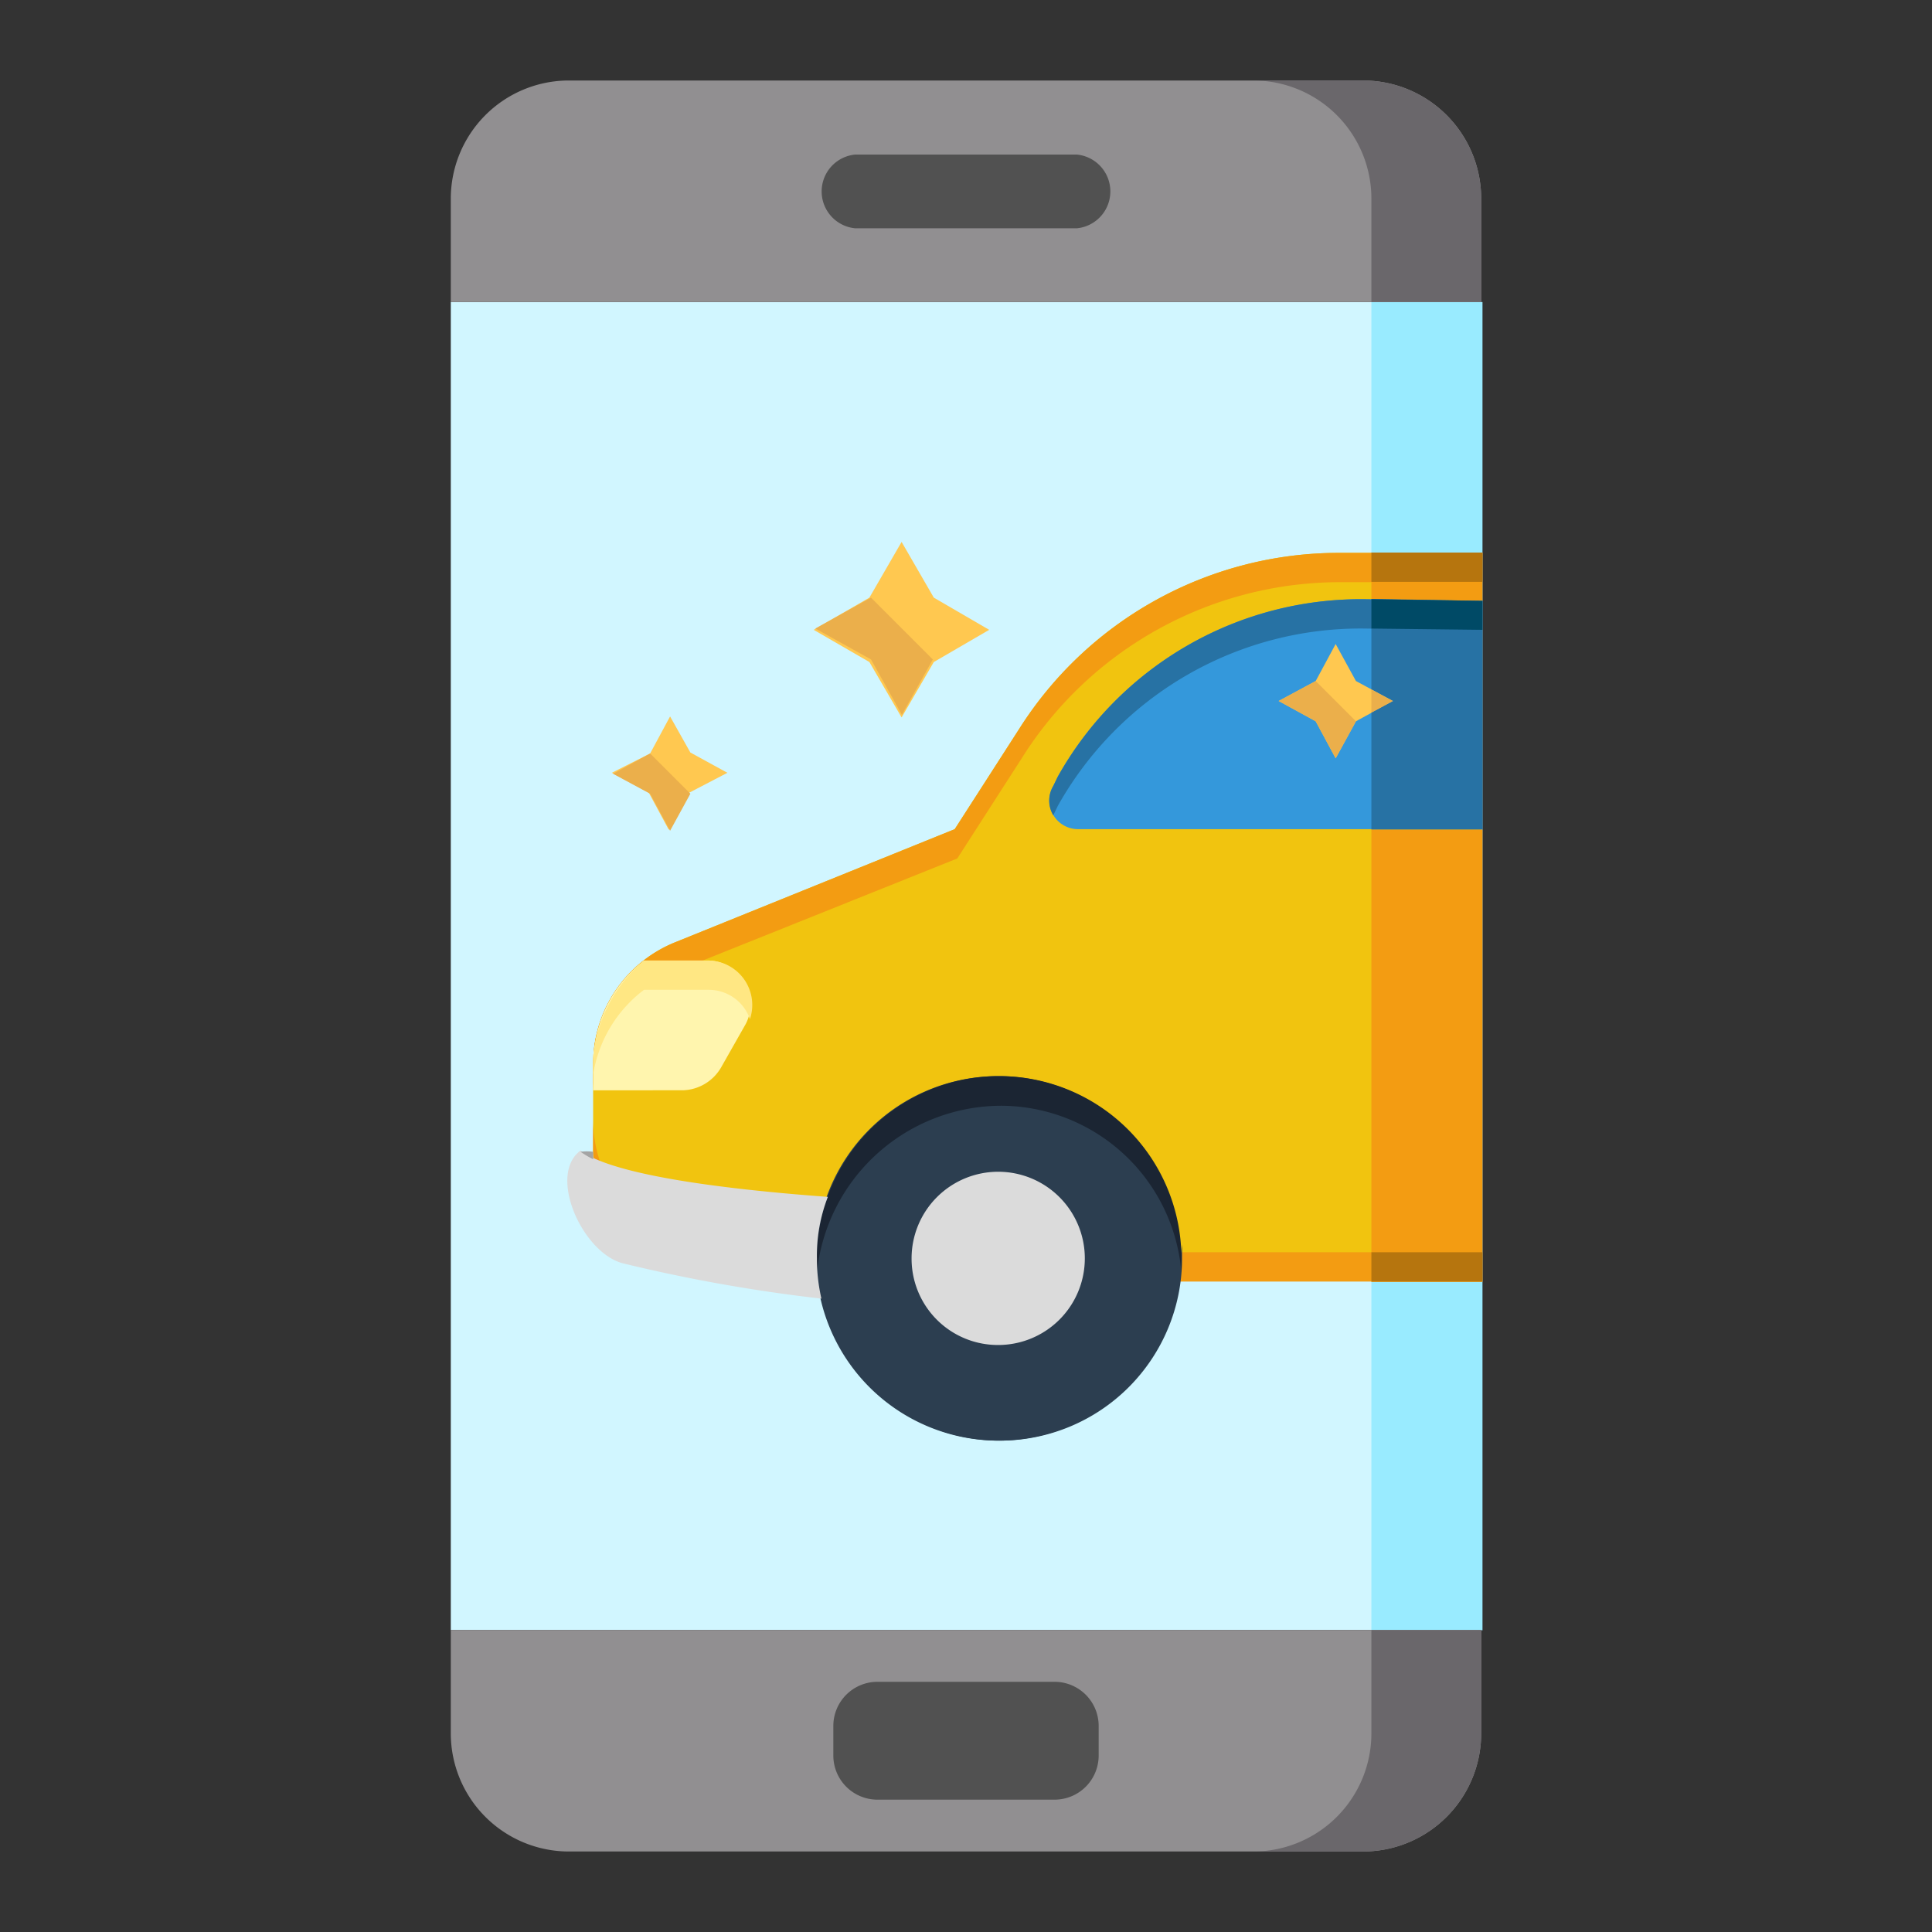<svg id="Layer_1" data-name="Layer 1" xmlns="http://www.w3.org/2000/svg" viewBox="0 0 60 60"><rect x="0" y="0" width="60" height="60" fill="#333333" stroke="none"/><defs><style>.cls-1{fill:#d1f6ff;}.cls-2{fill:#99ebff;}.cls-3{fill:#918f91;}.cls-4{fill:#515151;}.cls-5{fill:#f1c40f;}.cls-6{fill:#f39c12;}.cls-7{fill:#3498db;}.cls-8{fill:#2772a4;}.cls-9{fill:#fff5ae;}.cls-10{fill:#ffe783;}.cls-11{fill:#2c3e50;}.cls-12{fill:#1b2533;}.cls-13{fill:#dbdbdb;}.cls-14{fill:#a4a4a4;}.cls-15{fill:#ffc850;}.cls-16{fill:#ebaf4b;}.cls-17{fill:#b6750e;}.cls-18{fill:#004a66;}.cls-19{fill:#6a676b;}</style></defs><path class="cls-1" d="M46,9.38H14V50.62H46Z"/><rect class="cls-2" x="42.59" y="9.38" width="3.45" height="41.25"/><path class="cls-3" d="M14,6.17V9.38H46V6.17A3.67,3.67,0,0,0,42.37,2.5H17.63A3.67,3.67,0,0,0,14,6.17Z"/><path class="cls-3" d="M46,53.83V50.62H14v3.21a3.67,3.67,0,0,0,3.67,3.67H42.37A3.67,3.67,0,0,0,46,53.83Z"/><path class="cls-4" d="M32.75,55.89h-5.5a1.37,1.37,0,0,1-1.37-1.37V53.6a1.37,1.37,0,0,1,1.37-1.37h5.5a1.37,1.37,0,0,1,1.37,1.37v.92A1.37,1.37,0,0,1,32.75,55.89Z"/><path class="cls-4" d="M33.44,7.09H26.56a1.15,1.15,0,0,1,0-2.29h6.88a1.15,1.15,0,0,1,0,2.29Z"/><path class="cls-5" d="M46,17.17H41.58a11.75,11.75,0,0,0-9.93,5.47l-2,3.11L21,29.25A4.07,4.07,0,0,0,18.42,33v2.69a4.07,4.07,0,0,0,4.07,4.07H46V17.17Z"/><path class="cls-6" d="M18.42,34.82v.91a4.07,4.07,0,0,0,4.07,4.07H46v-.91H22.49A4.13,4.13,0,0,1,18.42,34.82Z"/><path class="cls-6" d="M41.58,17.17a11.75,11.75,0,0,0-9.93,5.47l-2,3.11L21,29.25A4.07,4.07,0,0,0,18.42,33V34A4.07,4.07,0,0,1,21,30.16l8.73-3.5,2-3.11a11.68,11.68,0,0,1,9.93-5.47H46v-.91Z"/><path class="cls-7" d="M32.85,24.12l-.14.29a.89.89,0,0,0,.76,1.34H46V18.66l-3.6-.05A10.8,10.8,0,0,0,32.85,24.12Z"/><path class="cls-8" d="M42.39,18.61a10.78,10.78,0,0,0-9.54,5.51l-.14.29a.88.88,0,0,0,0,.91l.14-.29a10.78,10.78,0,0,1,9.54-5.51l3.64.05v-.91Z"/><path class="cls-9" d="M22,29.83H20a4,4,0,0,0-1.53,2.64,2.65,2.65,0,0,0-.05.33v1.06H21.2a1.42,1.42,0,0,0,1.2-.72l.76-1.34A1.35,1.35,0,0,0,22,29.83Z"/><path class="cls-10" d="M20,30.74h2a1.35,1.35,0,0,1,1.29.91A1.38,1.38,0,0,0,22,29.83H20a4.48,4.48,0,0,0-1.53,2.64,7.59,7.59,0,0,0-.05.91A4.09,4.09,0,0,1,20,30.74Z"/><path class="cls-11" d="M31,44.74a5.66,5.66,0,1,0-5.66-5.66A5.67,5.67,0,0,0,31,44.74Z"/><path class="cls-11" d="M31,43.83a5.64,5.64,0,0,1-5.61-5.18v.43a5.66,5.66,0,0,0,11.32,0v-.43A5.81,5.81,0,0,1,31,43.83Z"/><path class="cls-12" d="M31.08,34.34a5.64,5.64,0,0,1,5.61,5.18v-.44a5.66,5.66,0,0,0-11.32,0v.44A5.77,5.77,0,0,1,31.08,34.34Z"/><path class="cls-13" d="M31,41.77a2.69,2.69,0,1,0-2.69-2.69A2.68,2.68,0,0,0,31,41.77Z"/><path class="cls-13" d="M19.33,39.23a49.81,49.81,0,0,0,6.18,1.1,5.5,5.5,0,0,1-.14-1.25,5,5,0,0,1,.34-1.91c-3.94-.29-6.81-.77-7.68-1.44C17,36.49,18.08,38.89,19.33,39.23Z"/><path class="cls-14" d="M18.42,36a3.1,3.1,0,0,1-.39-.23,1.35,1.35,0,0,1,.39,0Z"/><path class="cls-15" d="M28,16.83l-1,1.73-1.73,1,1.73,1,1,1.72,1-1.72,1.72-1-1.72-1Z"/><polygon class="cls-16" points="28.97 20.48 28.01 22.2 27.05 20.48 25.32 19.52 27.05 18.56 28.97 20.48"/><path class="cls-15" d="M20.81,22.25l-.62,1.15L19,24l1.15.62.62,1.15.63-1.15L22.59,24l-1.15-.63Z"/><polygon class="cls-16" points="21.44 24.65 20.81 25.8 20.19 24.65 19.04 24.03 20.19 23.4 21.44 24.65"/><path class="cls-15" d="M41.48,20l-.62,1.15-1.15.62,1.15.63.62,1.15.63-1.15,1.15-.63-1.15-.62Z"/><polygon class="cls-16" points="42.11 22.4 41.48 23.55 40.86 22.4 39.71 21.77 40.86 21.15 42.11 22.4"/><polygon class="cls-6" points="46.04 17.16 46.04 18.66 42.59 18.61 42.59 17.16 46.04 17.16"/><rect class="cls-6" x="42.59" y="25.76" width="3.45" height="14.05"/><rect class="cls-17" x="42.59" y="38.89" width="3.45" height="0.91"/><rect class="cls-17" x="42.59" y="17.16" width="3.45" height="0.91"/><polygon class="cls-8" points="46.04 18.66 46.04 25.76 42.59 25.76 42.59 22.13 43.26 21.77 42.59 21.41 42.59 18.6 46.04 18.66"/><polygon class="cls-18" points="46.04 18.66 46.04 19.56 42.59 19.52 42.59 18.61 46.04 18.66"/><polygon class="cls-16" points="43.26 21.77 42.59 22.13 42.59 21.41 43.26 21.77"/><path class="cls-19" d="M46,6.17V9.38H42.59V6.17A3.67,3.67,0,0,0,38.92,2.5h3.45A3.67,3.67,0,0,1,46,6.17Z"/><path class="cls-19" d="M46,50.62v3.21a3.67,3.67,0,0,1-3.67,3.67H38.92a3.67,3.67,0,0,0,3.67-3.67V50.62Z"/></svg>